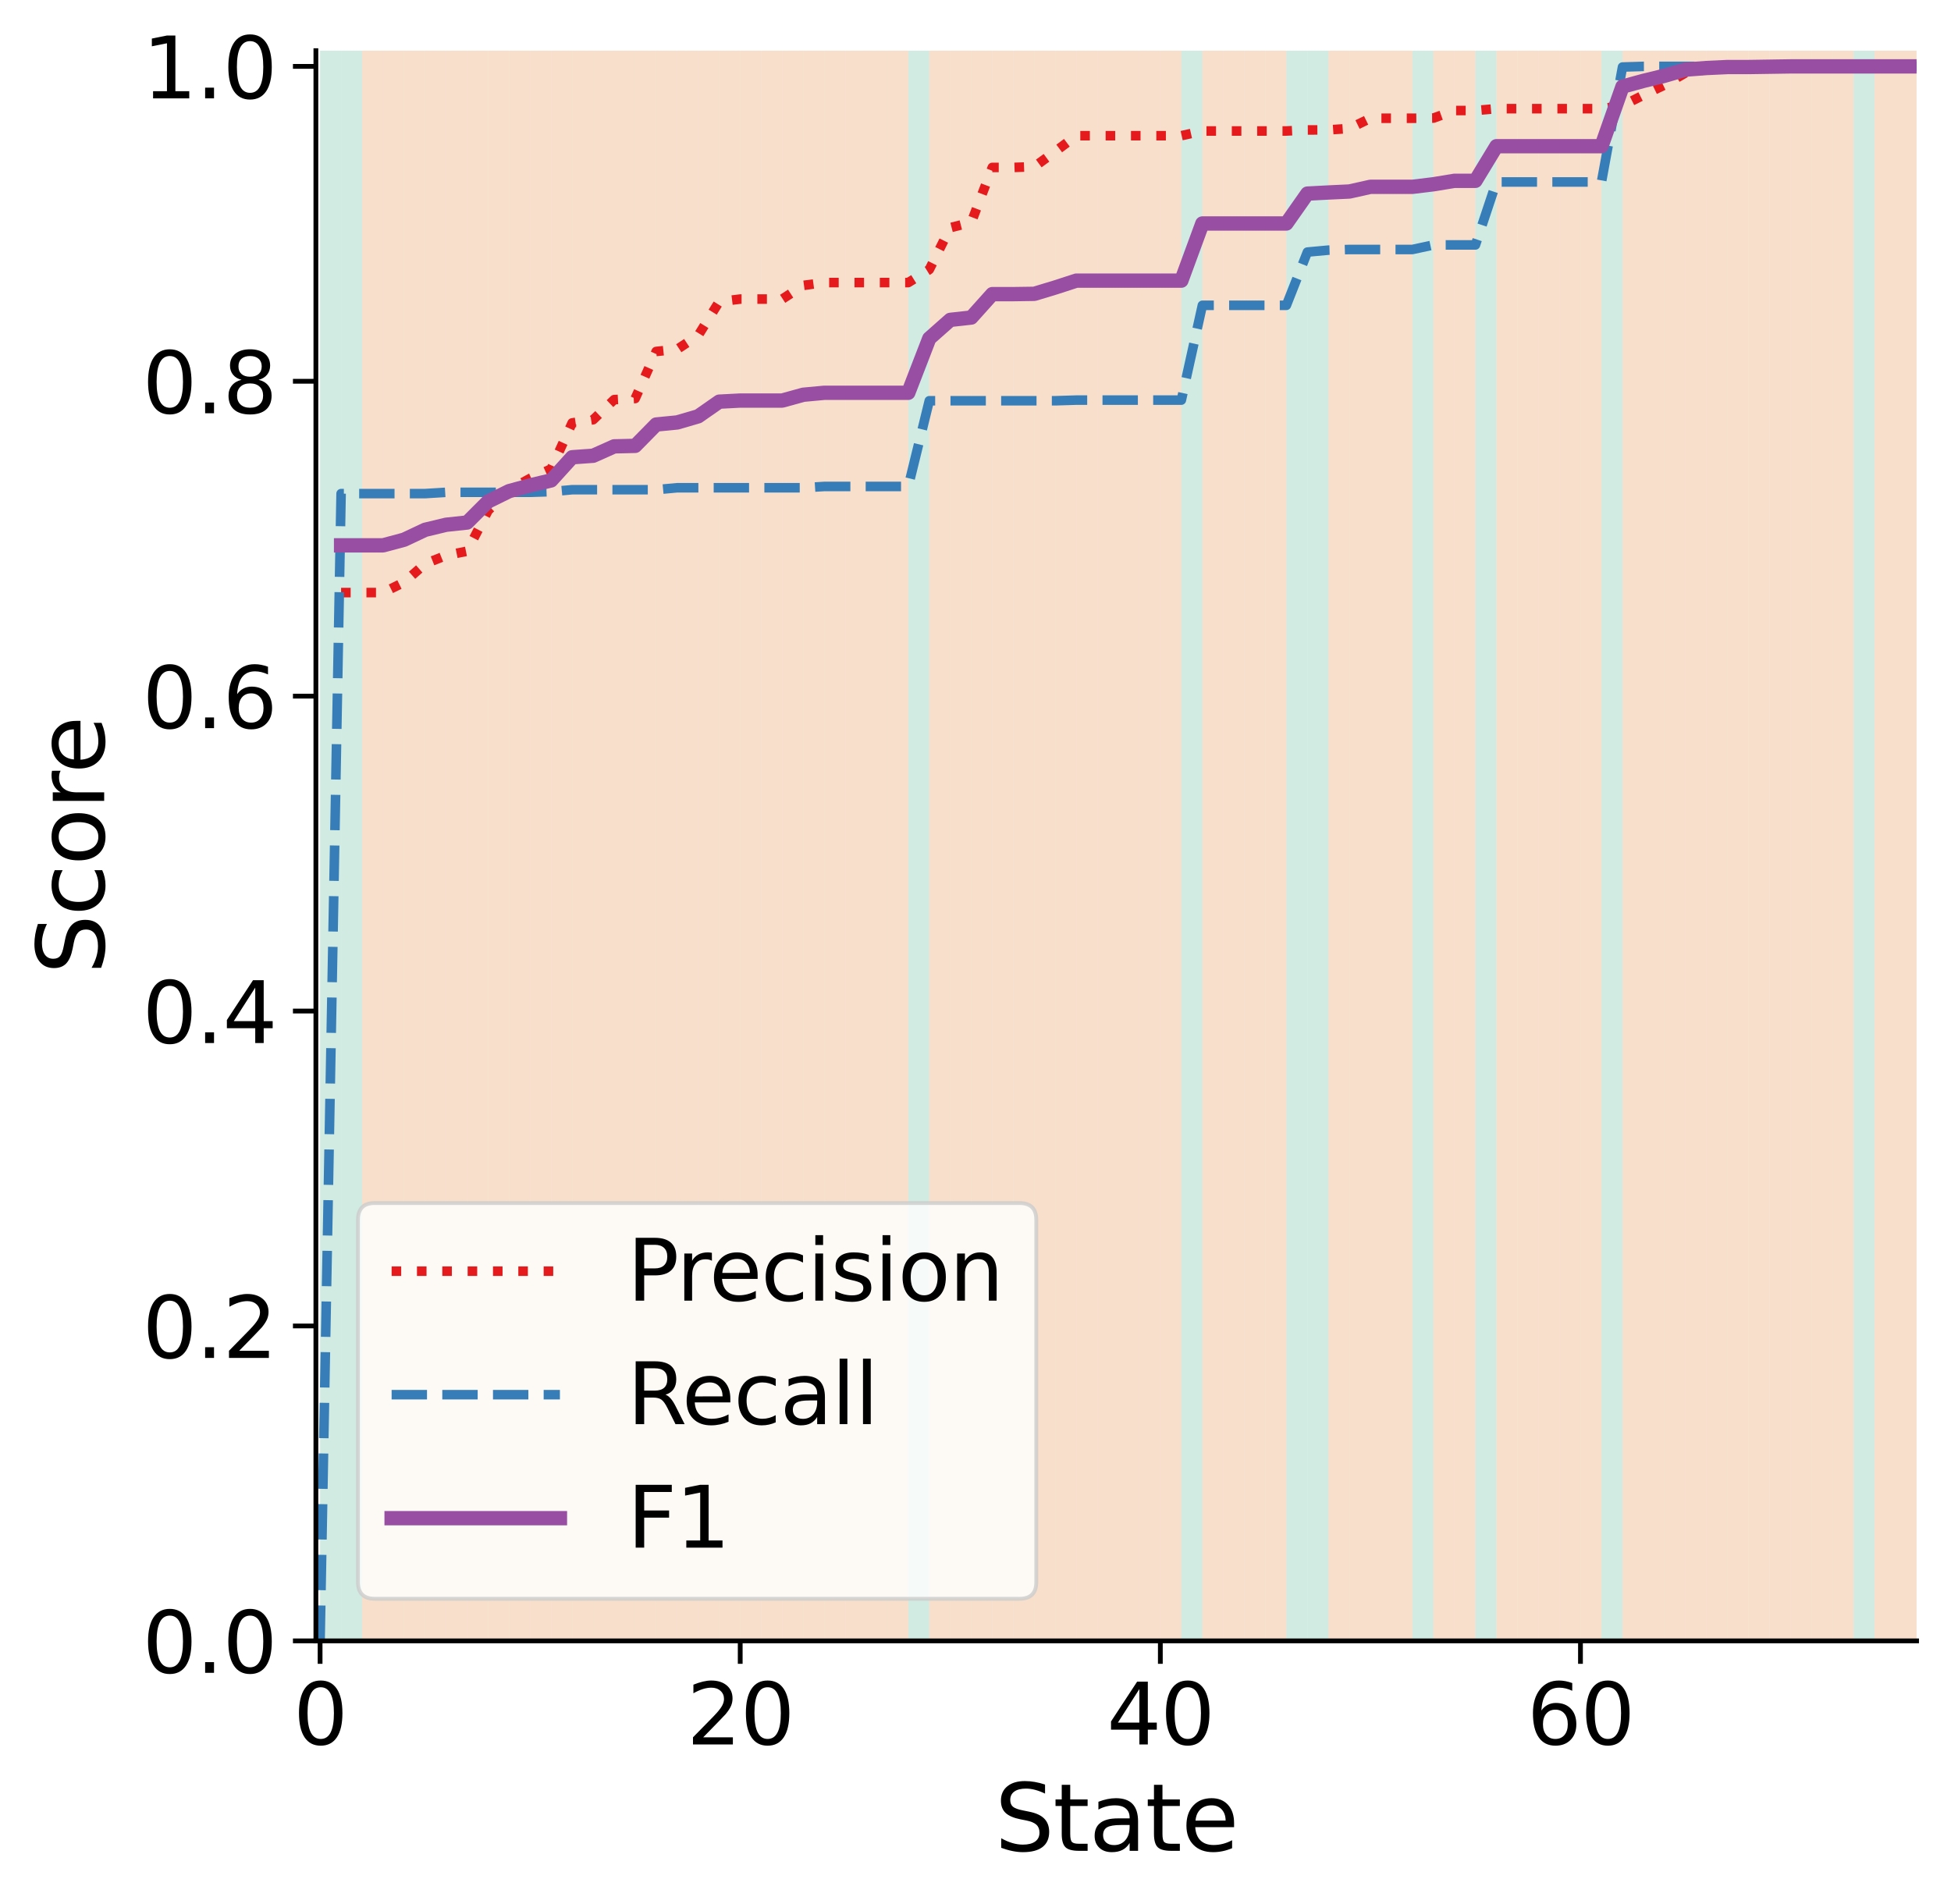 <?xml version="1.0" encoding="utf-8" standalone="no"?>
<!DOCTYPE svg PUBLIC "-//W3C//DTD SVG 1.1//EN"
  "http://www.w3.org/Graphics/SVG/1.1/DTD/svg11.dtd">
<svg xmlns:xlink="http://www.w3.org/1999/xlink" width="408.072pt" height="398.349pt" viewBox="0 0 408.072 398.349" xmlns="http://www.w3.org/2000/svg" version="1.1">
 <defs>
  <style type="text/css">*{stroke-linejoin: round; stroke-linecap: butt}</style>
 </defs>
 <g id="figure_1">
  <g id="patch_1">
   <path d="M 0 398.349 
L 408.072 398.349 
L 408.072 0 
L 0 0 
z
" style="fill: #ffffff"/>
  </g>
  <g id="axes_1">
   <g id="patch_2">
    <path d="M 66.072 343.233 
L 400.872 343.233 
L 400.872 10.593 
L 66.072 10.593 
z
" style="fill: #ffffff"/>
   </g>
   <g id="PolyCollection_1"/>
   <g id="PolyCollection_2"/>
   <g id="PolyCollection_3"/>
   <g id="PolyCollection_4">
    <defs>
     <path id="m8079360eee" d="M 66.95 -387.755 
L 66.95 -55.115 
L 71.344 -55.115 
L 71.344 -387.755 
L 71.344 -387.755 
L 66.95 -387.755 
z
"/>
    </defs>
    <g clip-path="url(#p66120eb3b7)">
     <use xlink:href="#m8079360eee" x="0" y="398.349" style="fill: #1b9e77; fill-opacity: 0.2"/>
    </g>
   </g>
   <g id="PolyCollection_5">
    <defs>
     <path id="m722b7bb9a6" d="M 71.344 -387.755 
L 71.344 -55.115 
L 75.738 -55.115 
L 75.738 -387.755 
L 75.738 -387.755 
L 71.344 -387.755 
z
"/>
    </defs>
    <g clip-path="url(#p66120eb3b7)">
     <use xlink:href="#m722b7bb9a6" x="0" y="398.349" style="fill: #1b9e77; fill-opacity: 0.2"/>
    </g>
   </g>
   <g id="PolyCollection_6">
    <defs>
     <path id="m8a91d2b5f3" d="M 75.738 -387.755 
L 75.738 -55.115 
L 80.131 -55.115 
L 80.131 -387.755 
L 80.131 -387.755 
L 75.738 -387.755 
z
"/>
    </defs>
    <g clip-path="url(#p66120eb3b7)">
     <use xlink:href="#m8a91d2b5f3" x="0" y="398.349" style="fill: #d95f02; fill-opacity: 0.2"/>
    </g>
   </g>
   <g id="PolyCollection_7">
    <defs>
     <path id="mfcb0e123d2" d="M 80.131 -387.755 
L 80.131 -55.115 
L 84.525 -55.115 
L 84.525 -387.755 
L 84.525 -387.755 
L 80.131 -387.755 
z
"/>
    </defs>
    <g clip-path="url(#p66120eb3b7)">
     <use xlink:href="#mfcb0e123d2" x="0" y="398.349" style="fill: #d95f02; fill-opacity: 0.2"/>
    </g>
   </g>
   <g id="PolyCollection_8">
    <defs>
     <path id="m6384de1c7d" d="M 84.525 -387.755 
L 84.525 -55.115 
L 88.919 -55.115 
L 88.919 -387.755 
L 88.919 -387.755 
L 84.525 -387.755 
z
"/>
    </defs>
    <g clip-path="url(#p66120eb3b7)">
     <use xlink:href="#m6384de1c7d" x="0" y="398.349" style="fill: #d95f02; fill-opacity: 0.2"/>
    </g>
   </g>
   <g id="PolyCollection_9">
    <defs>
     <path id="mc4f847f479" d="M 88.919 -387.755 
L 88.919 -55.115 
L 93.312 -55.115 
L 93.312 -387.755 
L 93.312 -387.755 
L 88.919 -387.755 
z
"/>
    </defs>
    <g clip-path="url(#p66120eb3b7)">
     <use xlink:href="#mc4f847f479" x="0" y="398.349" style="fill: #d95f02; fill-opacity: 0.2"/>
    </g>
   </g>
   <g id="PolyCollection_10">
    <defs>
     <path id="m0bfc654ccc" d="M 93.312 -387.755 
L 93.312 -55.115 
L 97.706 -55.115 
L 97.706 -387.755 
L 97.706 -387.755 
L 93.312 -387.755 
z
"/>
    </defs>
    <g clip-path="url(#p66120eb3b7)">
     <use xlink:href="#m0bfc654ccc" x="0" y="398.349" style="fill: #d95f02; fill-opacity: 0.2"/>
    </g>
   </g>
   <g id="PolyCollection_11">
    <defs>
     <path id="m4b7e681d16" d="M 97.706 -387.755 
L 97.706 -55.115 
L 102.1 -55.115 
L 102.1 -387.755 
L 102.1 -387.755 
L 97.706 -387.755 
z
"/>
    </defs>
    <g clip-path="url(#p66120eb3b7)">
     <use xlink:href="#m4b7e681d16" x="0" y="398.349" style="fill: #d95f02; fill-opacity: 0.2"/>
    </g>
   </g>
   <g id="PolyCollection_12">
    <defs>
     <path id="mbe2806c40f" d="M 102.1 -387.755 
L 102.1 -55.115 
L 106.494 -55.115 
L 106.494 -387.755 
L 106.494 -387.755 
L 102.1 -387.755 
z
"/>
    </defs>
    <g clip-path="url(#p66120eb3b7)">
     <use xlink:href="#mbe2806c40f" x="0" y="398.349" style="fill: #d95f02; fill-opacity: 0.2"/>
    </g>
   </g>
   <g id="PolyCollection_13">
    <defs>
     <path id="md34dcc5c91" d="M 106.494 -387.755 
L 106.494 -55.115 
L 110.887 -55.115 
L 110.887 -387.755 
L 110.887 -387.755 
L 106.494 -387.755 
z
"/>
    </defs>
    <g clip-path="url(#p66120eb3b7)">
     <use xlink:href="#md34dcc5c91" x="0" y="398.349" style="fill: #d95f02; fill-opacity: 0.2"/>
    </g>
   </g>
   <g id="PolyCollection_14">
    <defs>
     <path id="mf0d408871f" d="M 110.887 -387.755 
L 110.887 -55.115 
L 115.281 -55.115 
L 115.281 -387.755 
L 115.281 -387.755 
L 110.887 -387.755 
z
"/>
    </defs>
    <g clip-path="url(#p66120eb3b7)">
     <use xlink:href="#mf0d408871f" x="0" y="398.349" style="fill: #d95f02; fill-opacity: 0.2"/>
    </g>
   </g>
   <g id="PolyCollection_15">
    <defs>
     <path id="m10ba248c1a" d="M 115.281 -387.755 
L 115.281 -55.115 
L 119.675 -55.115 
L 119.675 -387.755 
L 119.675 -387.755 
L 115.281 -387.755 
z
"/>
    </defs>
    <g clip-path="url(#p66120eb3b7)">
     <use xlink:href="#m10ba248c1a" x="0" y="398.349" style="fill: #d95f02; fill-opacity: 0.2"/>
    </g>
   </g>
   <g id="PolyCollection_16">
    <defs>
     <path id="m2cb07d8538" d="M 119.675 -387.755 
L 119.675 -55.115 
L 124.068 -55.115 
L 124.068 -387.755 
L 124.068 -387.755 
L 119.675 -387.755 
z
"/>
    </defs>
    <g clip-path="url(#p66120eb3b7)">
     <use xlink:href="#m2cb07d8538" x="0" y="398.349" style="fill: #d95f02; fill-opacity: 0.2"/>
    </g>
   </g>
   <g id="PolyCollection_17">
    <defs>
     <path id="m13fab82dac" d="M 124.068 -387.755 
L 124.068 -55.115 
L 128.462 -55.115 
L 128.462 -387.755 
L 128.462 -387.755 
L 124.068 -387.755 
z
"/>
    </defs>
    <g clip-path="url(#p66120eb3b7)">
     <use xlink:href="#m13fab82dac" x="0" y="398.349" style="fill: #d95f02; fill-opacity: 0.2"/>
    </g>
   </g>
   <g id="PolyCollection_18">
    <defs>
     <path id="m351aaabdd3" d="M 128.462 -387.755 
L 128.462 -55.115 
L 132.856 -55.115 
L 132.856 -387.755 
L 132.856 -387.755 
L 128.462 -387.755 
z
"/>
    </defs>
    <g clip-path="url(#p66120eb3b7)">
     <use xlink:href="#m351aaabdd3" x="0" y="398.349" style="fill: #d95f02; fill-opacity: 0.2"/>
    </g>
   </g>
   <g id="PolyCollection_19">
    <defs>
     <path id="m29ce4246b2" d="M 132.856 -387.755 
L 132.856 -55.115 
L 137.249 -55.115 
L 137.249 -387.755 
L 137.249 -387.755 
L 132.856 -387.755 
z
"/>
    </defs>
    <g clip-path="url(#p66120eb3b7)">
     <use xlink:href="#m29ce4246b2" x="0" y="398.349" style="fill: #d95f02; fill-opacity: 0.2"/>
    </g>
   </g>
   <g id="PolyCollection_20">
    <defs>
     <path id="m8ec5968f40" d="M 137.249 -387.755 
L 137.249 -55.115 
L 141.643 -55.115 
L 141.643 -387.755 
L 141.643 -387.755 
L 137.249 -387.755 
z
"/>
    </defs>
    <g clip-path="url(#p66120eb3b7)">
     <use xlink:href="#m8ec5968f40" x="0" y="398.349" style="fill: #d95f02; fill-opacity: 0.2"/>
    </g>
   </g>
   <g id="PolyCollection_21">
    <defs>
     <path id="mcef4555d83" d="M 141.643 -387.755 
L 141.643 -55.115 
L 146.037 -55.115 
L 146.037 -387.755 
L 146.037 -387.755 
L 141.643 -387.755 
z
"/>
    </defs>
    <g clip-path="url(#p66120eb3b7)">
     <use xlink:href="#mcef4555d83" x="0" y="398.349" style="fill: #d95f02; fill-opacity: 0.2"/>
    </g>
   </g>
   <g id="PolyCollection_22">
    <defs>
     <path id="m835482b412" d="M 146.037 -387.755 
L 146.037 -55.115 
L 150.431 -55.115 
L 150.431 -387.755 
L 150.431 -387.755 
L 146.037 -387.755 
z
"/>
    </defs>
    <g clip-path="url(#p66120eb3b7)">
     <use xlink:href="#m835482b412" x="0" y="398.349" style="fill: #d95f02; fill-opacity: 0.2"/>
    </g>
   </g>
   <g id="PolyCollection_23">
    <defs>
     <path id="m099aedc541" d="M 150.431 -387.755 
L 150.431 -55.115 
L 154.824 -55.115 
L 154.824 -387.755 
L 154.824 -387.755 
L 150.431 -387.755 
z
"/>
    </defs>
    <g clip-path="url(#p66120eb3b7)">
     <use xlink:href="#m099aedc541" x="0" y="398.349" style="fill: #d95f02; fill-opacity: 0.2"/>
    </g>
   </g>
   <g id="PolyCollection_24">
    <defs>
     <path id="me32437241a" d="M 154.824 -387.755 
L 154.824 -55.115 
L 159.218 -55.115 
L 159.218 -387.755 
L 159.218 -387.755 
L 154.824 -387.755 
z
"/>
    </defs>
    <g clip-path="url(#p66120eb3b7)">
     <use xlink:href="#me32437241a" x="0" y="398.349" style="fill: #d95f02; fill-opacity: 0.2"/>
    </g>
   </g>
   <g id="PolyCollection_25">
    <defs>
     <path id="m9df7530780" d="M 159.218 -387.755 
L 159.218 -55.115 
L 163.612 -55.115 
L 163.612 -387.755 
L 163.612 -387.755 
L 159.218 -387.755 
z
"/>
    </defs>
    <g clip-path="url(#p66120eb3b7)">
     <use xlink:href="#m9df7530780" x="0" y="398.349" style="fill: #d95f02; fill-opacity: 0.2"/>
    </g>
   </g>
   <g id="PolyCollection_26">
    <defs>
     <path id="m9ea1016d8e" d="M 163.612 -387.755 
L 163.612 -55.115 
L 168.005 -55.115 
L 168.005 -387.755 
L 168.005 -387.755 
L 163.612 -387.755 
z
"/>
    </defs>
    <g clip-path="url(#p66120eb3b7)">
     <use xlink:href="#m9ea1016d8e" x="0" y="398.349" style="fill: #d95f02; fill-opacity: 0.2"/>
    </g>
   </g>
   <g id="PolyCollection_27">
    <defs>
     <path id="m2eb0cb3fc3" d="M 168.005 -387.755 
L 168.005 -55.115 
L 172.399 -55.115 
L 172.399 -387.755 
L 172.399 -387.755 
L 168.005 -387.755 
z
"/>
    </defs>
    <g clip-path="url(#p66120eb3b7)">
     <use xlink:href="#m2eb0cb3fc3" x="0" y="398.349" style="fill: #d95f02; fill-opacity: 0.2"/>
    </g>
   </g>
   <g id="PolyCollection_28">
    <defs>
     <path id="mff3ada73cd" d="M 172.399 -387.755 
L 172.399 -55.115 
L 176.793 -55.115 
L 176.793 -387.755 
L 176.793 -387.755 
L 172.399 -387.755 
z
"/>
    </defs>
    <g clip-path="url(#p66120eb3b7)">
     <use xlink:href="#mff3ada73cd" x="0" y="398.349" style="fill: #d95f02; fill-opacity: 0.2"/>
    </g>
   </g>
   <g id="PolyCollection_29">
    <defs>
     <path id="mf51379d1db" d="M 176.793 -387.755 
L 176.793 -55.115 
L 181.186 -55.115 
L 181.186 -387.755 
L 181.186 -387.755 
L 176.793 -387.755 
z
"/>
    </defs>
    <g clip-path="url(#p66120eb3b7)">
     <use xlink:href="#mf51379d1db" x="0" y="398.349" style="fill: #d95f02; fill-opacity: 0.2"/>
    </g>
   </g>
   <g id="PolyCollection_30">
    <defs>
     <path id="m5c242d535b" d="M 181.186 -387.755 
L 181.186 -55.115 
L 185.58 -55.115 
L 185.58 -387.755 
L 185.58 -387.755 
L 181.186 -387.755 
z
"/>
    </defs>
    <g clip-path="url(#p66120eb3b7)">
     <use xlink:href="#m5c242d535b" x="0" y="398.349" style="fill: #d95f02; fill-opacity: 0.2"/>
    </g>
   </g>
   <g id="PolyCollection_31">
    <defs>
     <path id="m8f8c1782c8" d="M 185.58 -387.755 
L 185.58 -55.115 
L 189.974 -55.115 
L 189.974 -387.755 
L 189.974 -387.755 
L 185.58 -387.755 
z
"/>
    </defs>
    <g clip-path="url(#p66120eb3b7)">
     <use xlink:href="#m8f8c1782c8" x="0" y="398.349" style="fill: #d95f02; fill-opacity: 0.2"/>
    </g>
   </g>
   <g id="PolyCollection_32">
    <defs>
     <path id="mcb01697639" d="M 189.974 -387.755 
L 189.974 -55.115 
L 194.368 -55.115 
L 194.368 -387.755 
L 194.368 -387.755 
L 189.974 -387.755 
z
"/>
    </defs>
    <g clip-path="url(#p66120eb3b7)">
     <use xlink:href="#mcb01697639" x="0" y="398.349" style="fill: #1b9e77; fill-opacity: 0.2"/>
    </g>
   </g>
   <g id="PolyCollection_33">
    <defs>
     <path id="mebefbd7e26" d="M 194.368 -387.755 
L 194.368 -55.115 
L 198.761 -55.115 
L 198.761 -387.755 
L 198.761 -387.755 
L 194.368 -387.755 
z
"/>
    </defs>
    <g clip-path="url(#p66120eb3b7)">
     <use xlink:href="#mebefbd7e26" x="0" y="398.349" style="fill: #d95f02; fill-opacity: 0.2"/>
    </g>
   </g>
   <g id="PolyCollection_34">
    <defs>
     <path id="m8f021fc737" d="M 198.761 -387.755 
L 198.761 -55.115 
L 203.155 -55.115 
L 203.155 -387.755 
L 203.155 -387.755 
L 198.761 -387.755 
z
"/>
    </defs>
    <g clip-path="url(#p66120eb3b7)">
     <use xlink:href="#m8f021fc737" x="0" y="398.349" style="fill: #d95f02; fill-opacity: 0.2"/>
    </g>
   </g>
   <g id="PolyCollection_35">
    <defs>
     <path id="m56e81fce11" d="M 203.155 -387.755 
L 203.155 -55.115 
L 207.549 -55.115 
L 207.549 -387.755 
L 207.549 -387.755 
L 203.155 -387.755 
z
"/>
    </defs>
    <g clip-path="url(#p66120eb3b7)">
     <use xlink:href="#m56e81fce11" x="0" y="398.349" style="fill: #d95f02; fill-opacity: 0.2"/>
    </g>
   </g>
   <g id="PolyCollection_36">
    <defs>
     <path id="me69d9c8984" d="M 207.549 -387.755 
L 207.549 -55.115 
L 211.942 -55.115 
L 211.942 -387.755 
L 211.942 -387.755 
L 207.549 -387.755 
z
"/>
    </defs>
    <g clip-path="url(#p66120eb3b7)">
     <use xlink:href="#me69d9c8984" x="0" y="398.349" style="fill: #d95f02; fill-opacity: 0.2"/>
    </g>
   </g>
   <g id="PolyCollection_37">
    <defs>
     <path id="m4bdcc88e85" d="M 211.942 -387.755 
L 211.942 -55.115 
L 216.336 -55.115 
L 216.336 -387.755 
L 216.336 -387.755 
L 211.942 -387.755 
z
"/>
    </defs>
    <g clip-path="url(#p66120eb3b7)">
     <use xlink:href="#m4bdcc88e85" x="0" y="398.349" style="fill: #d95f02; fill-opacity: 0.2"/>
    </g>
   </g>
   <g id="PolyCollection_38">
    <defs>
     <path id="m16390c9c43" d="M 216.336 -387.755 
L 216.336 -55.115 
L 220.73 -55.115 
L 220.73 -387.755 
L 220.73 -387.755 
L 216.336 -387.755 
z
"/>
    </defs>
    <g clip-path="url(#p66120eb3b7)">
     <use xlink:href="#m16390c9c43" x="0" y="398.349" style="fill: #d95f02; fill-opacity: 0.2"/>
    </g>
   </g>
   <g id="PolyCollection_39">
    <defs>
     <path id="m6162e19e26" d="M 220.73 -387.755 
L 220.73 -55.115 
L 225.123 -55.115 
L 225.123 -387.755 
L 225.123 -387.755 
L 220.73 -387.755 
z
"/>
    </defs>
    <g clip-path="url(#p66120eb3b7)">
     <use xlink:href="#m6162e19e26" x="0" y="398.349" style="fill: #d95f02; fill-opacity: 0.2"/>
    </g>
   </g>
   <g id="PolyCollection_40">
    <defs>
     <path id="mf363cf300b" d="M 225.123 -387.755 
L 225.123 -55.115 
L 229.517 -55.115 
L 229.517 -387.755 
L 229.517 -387.755 
L 225.123 -387.755 
z
"/>
    </defs>
    <g clip-path="url(#p66120eb3b7)">
     <use xlink:href="#mf363cf300b" x="0" y="398.349" style="fill: #d95f02; fill-opacity: 0.2"/>
    </g>
   </g>
   <g id="PolyCollection_41">
    <defs>
     <path id="m5ac7e25166" d="M 229.517 -387.755 
L 229.517 -55.115 
L 233.911 -55.115 
L 233.911 -387.755 
L 233.911 -387.755 
L 229.517 -387.755 
z
"/>
    </defs>
    <g clip-path="url(#p66120eb3b7)">
     <use xlink:href="#m5ac7e25166" x="0" y="398.349" style="fill: #d95f02; fill-opacity: 0.2"/>
    </g>
   </g>
   <g id="PolyCollection_42">
    <defs>
     <path id="m1c7140cf6e" d="M 233.911 -387.755 
L 233.911 -55.115 
L 238.305 -55.115 
L 238.305 -387.755 
L 238.305 -387.755 
L 233.911 -387.755 
z
"/>
    </defs>
    <g clip-path="url(#p66120eb3b7)">
     <use xlink:href="#m1c7140cf6e" x="0" y="398.349" style="fill: #d95f02; fill-opacity: 0.2"/>
    </g>
   </g>
   <g id="PolyCollection_43">
    <defs>
     <path id="m5fa672d156" d="M 238.305 -387.755 
L 238.305 -55.115 
L 242.698 -55.115 
L 242.698 -387.755 
L 242.698 -387.755 
L 238.305 -387.755 
z
"/>
    </defs>
    <g clip-path="url(#p66120eb3b7)">
     <use xlink:href="#m5fa672d156" x="0" y="398.349" style="fill: #d95f02; fill-opacity: 0.2"/>
    </g>
   </g>
   <g id="PolyCollection_44">
    <defs>
     <path id="m5faed0291e" d="M 242.698 -387.755 
L 242.698 -55.115 
L 247.092 -55.115 
L 247.092 -387.755 
L 247.092 -387.755 
L 242.698 -387.755 
z
"/>
    </defs>
    <g clip-path="url(#p66120eb3b7)">
     <use xlink:href="#m5faed0291e" x="0" y="398.349" style="fill: #d95f02; fill-opacity: 0.2"/>
    </g>
   </g>
   <g id="PolyCollection_45">
    <defs>
     <path id="m1c0beaaa54" d="M 247.092 -387.755 
L 247.092 -55.115 
L 251.486 -55.115 
L 251.486 -387.755 
L 251.486 -387.755 
L 247.092 -387.755 
z
"/>
    </defs>
    <g clip-path="url(#p66120eb3b7)">
     <use xlink:href="#m1c0beaaa54" x="0" y="398.349" style="fill: #1b9e77; fill-opacity: 0.2"/>
    </g>
   </g>
   <g id="PolyCollection_46">
    <defs>
     <path id="m8c0d4c454c" d="M 251.486 -387.755 
L 251.486 -55.115 
L 255.879 -55.115 
L 255.879 -387.755 
L 255.879 -387.755 
L 251.486 -387.755 
z
"/>
    </defs>
    <g clip-path="url(#p66120eb3b7)">
     <use xlink:href="#m8c0d4c454c" x="0" y="398.349" style="fill: #d95f02; fill-opacity: 0.2"/>
    </g>
   </g>
   <g id="PolyCollection_47">
    <defs>
     <path id="m21459bb362" d="M 255.879 -387.755 
L 255.879 -55.115 
L 260.273 -55.115 
L 260.273 -387.755 
L 260.273 -387.755 
L 255.879 -387.755 
z
"/>
    </defs>
    <g clip-path="url(#p66120eb3b7)">
     <use xlink:href="#m21459bb362" x="0" y="398.349" style="fill: #d95f02; fill-opacity: 0.2"/>
    </g>
   </g>
   <g id="PolyCollection_48">
    <defs>
     <path id="m7fd68af20f" d="M 260.273 -387.755 
L 260.273 -55.115 
L 264.667 -55.115 
L 264.667 -387.755 
L 264.667 -387.755 
L 260.273 -387.755 
z
"/>
    </defs>
    <g clip-path="url(#p66120eb3b7)">
     <use xlink:href="#m7fd68af20f" x="0" y="398.349" style="fill: #d95f02; fill-opacity: 0.2"/>
    </g>
   </g>
   <g id="PolyCollection_49">
    <defs>
     <path id="me5ecef6a32" d="M 264.667 -387.755 
L 264.667 -55.115 
L 269.06 -55.115 
L 269.06 -387.755 
L 269.06 -387.755 
L 264.667 -387.755 
z
"/>
    </defs>
    <g clip-path="url(#p66120eb3b7)">
     <use xlink:href="#me5ecef6a32" x="0" y="398.349" style="fill: #d95f02; fill-opacity: 0.2"/>
    </g>
   </g>
   <g id="PolyCollection_50">
    <defs>
     <path id="m039584a8cd" d="M 269.06 -387.755 
L 269.06 -55.115 
L 273.454 -55.115 
L 273.454 -387.755 
L 273.454 -387.755 
L 269.06 -387.755 
z
"/>
    </defs>
    <g clip-path="url(#p66120eb3b7)">
     <use xlink:href="#m039584a8cd" x="0" y="398.349" style="fill: #1b9e77; fill-opacity: 0.2"/>
    </g>
   </g>
   <g id="PolyCollection_51">
    <defs>
     <path id="mc38555baca" d="M 273.454 -387.755 
L 273.454 -55.115 
L 277.848 -55.115 
L 277.848 -387.755 
L 277.848 -387.755 
L 273.454 -387.755 
z
"/>
    </defs>
    <g clip-path="url(#p66120eb3b7)">
     <use xlink:href="#mc38555baca" x="0" y="398.349" style="fill: #1b9e77; fill-opacity: 0.2"/>
    </g>
   </g>
   <g id="PolyCollection_52">
    <defs>
     <path id="m5deadec6fb" d="M 277.848 -387.755 
L 277.848 -55.115 
L 282.242 -55.115 
L 282.242 -387.755 
L 282.242 -387.755 
L 277.848 -387.755 
z
"/>
    </defs>
    <g clip-path="url(#p66120eb3b7)">
     <use xlink:href="#m5deadec6fb" x="0" y="398.349" style="fill: #d95f02; fill-opacity: 0.2"/>
    </g>
   </g>
   <g id="PolyCollection_53">
    <defs>
     <path id="mcde5de82ce" d="M 282.242 -387.755 
L 282.242 -55.115 
L 286.635 -55.115 
L 286.635 -387.755 
L 286.635 -387.755 
L 282.242 -387.755 
z
"/>
    </defs>
    <g clip-path="url(#p66120eb3b7)">
     <use xlink:href="#mcde5de82ce" x="0" y="398.349" style="fill: #d95f02; fill-opacity: 0.2"/>
    </g>
   </g>
   <g id="PolyCollection_54">
    <defs>
     <path id="m939c13dc82" d="M 286.635 -387.755 
L 286.635 -55.115 
L 291.029 -55.115 
L 291.029 -387.755 
L 291.029 -387.755 
L 286.635 -387.755 
z
"/>
    </defs>
    <g clip-path="url(#p66120eb3b7)">
     <use xlink:href="#m939c13dc82" x="0" y="398.349" style="fill: #d95f02; fill-opacity: 0.2"/>
    </g>
   </g>
   <g id="PolyCollection_55">
    <defs>
     <path id="me2b3116a1a" d="M 291.029 -387.755 
L 291.029 -55.115 
L 295.423 -55.115 
L 295.423 -387.755 
L 295.423 -387.755 
L 291.029 -387.755 
z
"/>
    </defs>
    <g clip-path="url(#p66120eb3b7)">
     <use xlink:href="#me2b3116a1a" x="0" y="398.349" style="fill: #d95f02; fill-opacity: 0.2"/>
    </g>
   </g>
   <g id="PolyCollection_56">
    <defs>
     <path id="meb78d538fe" d="M 295.423 -387.755 
L 295.423 -55.115 
L 299.816 -55.115 
L 299.816 -387.755 
L 299.816 -387.755 
L 295.423 -387.755 
z
"/>
    </defs>
    <g clip-path="url(#p66120eb3b7)">
     <use xlink:href="#meb78d538fe" x="0" y="398.349" style="fill: #1b9e77; fill-opacity: 0.2"/>
    </g>
   </g>
   <g id="PolyCollection_57">
    <defs>
     <path id="ma5c872c351" d="M 299.816 -387.755 
L 299.816 -55.115 
L 304.21 -55.115 
L 304.21 -387.755 
L 304.21 -387.755 
L 299.816 -387.755 
z
"/>
    </defs>
    <g clip-path="url(#p66120eb3b7)">
     <use xlink:href="#ma5c872c351" x="0" y="398.349" style="fill: #d95f02; fill-opacity: 0.2"/>
    </g>
   </g>
   <g id="PolyCollection_58">
    <defs>
     <path id="mfb82707cde" d="M 304.21 -387.755 
L 304.21 -55.115 
L 308.604 -55.115 
L 308.604 -387.755 
L 308.604 -387.755 
L 304.21 -387.755 
z
"/>
    </defs>
    <g clip-path="url(#p66120eb3b7)">
     <use xlink:href="#mfb82707cde" x="0" y="398.349" style="fill: #d95f02; fill-opacity: 0.2"/>
    </g>
   </g>
   <g id="PolyCollection_59">
    <defs>
     <path id="mdaab237931" d="M 308.604 -387.755 
L 308.604 -55.115 
L 312.997 -55.115 
L 312.997 -387.755 
L 312.997 -387.755 
L 308.604 -387.755 
z
"/>
    </defs>
    <g clip-path="url(#p66120eb3b7)">
     <use xlink:href="#mdaab237931" x="0" y="398.349" style="fill: #1b9e77; fill-opacity: 0.2"/>
    </g>
   </g>
   <g id="PolyCollection_60">
    <defs>
     <path id="m8df4b78ef8" d="M 312.997 -387.755 
L 312.997 -55.115 
L 317.391 -55.115 
L 317.391 -387.755 
L 317.391 -387.755 
L 312.997 -387.755 
z
"/>
    </defs>
    <g clip-path="url(#p66120eb3b7)">
     <use xlink:href="#m8df4b78ef8" x="0" y="398.349" style="fill: #d95f02; fill-opacity: 0.2"/>
    </g>
   </g>
   <g id="PolyCollection_61">
    <defs>
     <path id="mb9c46f4da3" d="M 317.391 -387.755 
L 317.391 -55.115 
L 321.785 -55.115 
L 321.785 -387.755 
L 321.785 -387.755 
L 317.391 -387.755 
z
"/>
    </defs>
    <g clip-path="url(#p66120eb3b7)">
     <use xlink:href="#mb9c46f4da3" x="0" y="398.349" style="fill: #d95f02; fill-opacity: 0.2"/>
    </g>
   </g>
   <g id="PolyCollection_62">
    <defs>
     <path id="m99711f7ab0" d="M 321.785 -387.755 
L 321.785 -55.115 
L 326.179 -55.115 
L 326.179 -387.755 
L 326.179 -387.755 
L 321.785 -387.755 
z
"/>
    </defs>
    <g clip-path="url(#p66120eb3b7)">
     <use xlink:href="#m99711f7ab0" x="0" y="398.349" style="fill: #d95f02; fill-opacity: 0.2"/>
    </g>
   </g>
   <g id="PolyCollection_63">
    <defs>
     <path id="ma5b4fa5083" d="M 326.179 -387.755 
L 326.179 -55.115 
L 330.572 -55.115 
L 330.572 -387.755 
L 330.572 -387.755 
L 326.179 -387.755 
z
"/>
    </defs>
    <g clip-path="url(#p66120eb3b7)">
     <use xlink:href="#ma5b4fa5083" x="0" y="398.349" style="fill: #d95f02; fill-opacity: 0.2"/>
    </g>
   </g>
   <g id="PolyCollection_64">
    <defs>
     <path id="mb8f2dab352" d="M 330.572 -387.755 
L 330.572 -55.115 
L 334.966 -55.115 
L 334.966 -387.755 
L 334.966 -387.755 
L 330.572 -387.755 
z
"/>
    </defs>
    <g clip-path="url(#p66120eb3b7)">
     <use xlink:href="#mb8f2dab352" x="0" y="398.349" style="fill: #d95f02; fill-opacity: 0.2"/>
    </g>
   </g>
   <g id="PolyCollection_65">
    <defs>
     <path id="m25f3652c91" d="M 334.966 -387.755 
L 334.966 -55.115 
L 339.36 -55.115 
L 339.36 -387.755 
L 339.36 -387.755 
L 334.966 -387.755 
z
"/>
    </defs>
    <g clip-path="url(#p66120eb3b7)">
     <use xlink:href="#m25f3652c91" x="0" y="398.349" style="fill: #1b9e77; fill-opacity: 0.2"/>
    </g>
   </g>
   <g id="PolyCollection_66">
    <defs>
     <path id="m95808ce4de" d="M 339.36 -387.755 
L 339.36 -55.115 
L 343.753 -55.115 
L 343.753 -387.755 
L 343.753 -387.755 
L 339.36 -387.755 
z
"/>
    </defs>
    <g clip-path="url(#p66120eb3b7)">
     <use xlink:href="#m95808ce4de" x="0" y="398.349" style="fill: #d95f02; fill-opacity: 0.2"/>
    </g>
   </g>
   <g id="PolyCollection_67">
    <defs>
     <path id="m12653479c0" d="M 343.753 -387.755 
L 343.753 -55.115 
L 348.147 -55.115 
L 348.147 -387.755 
L 348.147 -387.755 
L 343.753 -387.755 
z
"/>
    </defs>
    <g clip-path="url(#p66120eb3b7)">
     <use xlink:href="#m12653479c0" x="0" y="398.349" style="fill: #d95f02; fill-opacity: 0.2"/>
    </g>
   </g>
   <g id="PolyCollection_68">
    <defs>
     <path id="m844b09f9a4" d="M 348.147 -387.755 
L 348.147 -55.115 
L 352.541 -55.115 
L 352.541 -387.755 
L 352.541 -387.755 
L 348.147 -387.755 
z
"/>
    </defs>
    <g clip-path="url(#p66120eb3b7)">
     <use xlink:href="#m844b09f9a4" x="0" y="398.349" style="fill: #d95f02; fill-opacity: 0.2"/>
    </g>
   </g>
   <g id="PolyCollection_69">
    <defs>
     <path id="mc35dbb4be2" d="M 352.541 -387.755 
L 352.541 -55.115 
L 356.934 -55.115 
L 356.934 -387.755 
L 356.934 -387.755 
L 352.541 -387.755 
z
"/>
    </defs>
    <g clip-path="url(#p66120eb3b7)">
     <use xlink:href="#mc35dbb4be2" x="0" y="398.349" style="fill: #d95f02; fill-opacity: 0.2"/>
    </g>
   </g>
   <g id="PolyCollection_70">
    <defs>
     <path id="mdc9b85b651" d="M 356.934 -387.755 
L 356.934 -55.115 
L 361.328 -55.115 
L 361.328 -387.755 
L 361.328 -387.755 
L 356.934 -387.755 
z
"/>
    </defs>
    <g clip-path="url(#p66120eb3b7)">
     <use xlink:href="#mdc9b85b651" x="0" y="398.349" style="fill: #d95f02; fill-opacity: 0.2"/>
    </g>
   </g>
   <g id="PolyCollection_71">
    <defs>
     <path id="m575971f826" d="M 361.328 -387.755 
L 361.328 -55.115 
L 365.722 -55.115 
L 365.722 -387.755 
L 365.722 -387.755 
L 361.328 -387.755 
z
"/>
    </defs>
    <g clip-path="url(#p66120eb3b7)">
     <use xlink:href="#m575971f826" x="0" y="398.349" style="fill: #d95f02; fill-opacity: 0.2"/>
    </g>
   </g>
   <g id="PolyCollection_72">
    <defs>
     <path id="m85d3fec9fb" d="M 365.722 -387.755 
L 365.722 -55.115 
L 370.116 -55.115 
L 370.116 -387.755 
L 370.116 -387.755 
L 365.722 -387.755 
z
"/>
    </defs>
    <g clip-path="url(#p66120eb3b7)">
     <use xlink:href="#m85d3fec9fb" x="0" y="398.349" style="fill: #d95f02; fill-opacity: 0.2"/>
    </g>
   </g>
   <g id="PolyCollection_73">
    <defs>
     <path id="mb8f051c322" d="M 370.116 -387.755 
L 370.116 -55.115 
L 374.509 -55.115 
L 374.509 -387.755 
L 374.509 -387.755 
L 370.116 -387.755 
z
"/>
    </defs>
    <g clip-path="url(#p66120eb3b7)">
     <use xlink:href="#mb8f051c322" x="0" y="398.349" style="fill: #d95f02; fill-opacity: 0.2"/>
    </g>
   </g>
   <g id="PolyCollection_74">
    <defs>
     <path id="ma6a2aa5e3b" d="M 374.509 -387.755 
L 374.509 -55.115 
L 378.903 -55.115 
L 378.903 -387.755 
L 378.903 -387.755 
L 374.509 -387.755 
z
"/>
    </defs>
    <g clip-path="url(#p66120eb3b7)">
     <use xlink:href="#ma6a2aa5e3b" x="0" y="398.349" style="fill: #d95f02; fill-opacity: 0.2"/>
    </g>
   </g>
   <g id="PolyCollection_75">
    <defs>
     <path id="m3366f895b7" d="M 378.903 -387.755 
L 378.903 -55.115 
L 383.297 -55.115 
L 383.297 -387.755 
L 383.297 -387.755 
L 378.903 -387.755 
z
"/>
    </defs>
    <g clip-path="url(#p66120eb3b7)">
     <use xlink:href="#m3366f895b7" x="0" y="398.349" style="fill: #d95f02; fill-opacity: 0.2"/>
    </g>
   </g>
   <g id="PolyCollection_76">
    <defs>
     <path id="m6f23ab1fe0" d="M 383.297 -387.755 
L 383.297 -55.115 
L 387.69 -55.115 
L 387.69 -387.755 
L 387.69 -387.755 
L 383.297 -387.755 
z
"/>
    </defs>
    <g clip-path="url(#p66120eb3b7)">
     <use xlink:href="#m6f23ab1fe0" x="0" y="398.349" style="fill: #d95f02; fill-opacity: 0.2"/>
    </g>
   </g>
   <g id="PolyCollection_77">
    <defs>
     <path id="maec5eb350e" d="M 387.69 -387.755 
L 387.69 -55.115 
L 392.084 -55.115 
L 392.084 -387.755 
L 392.084 -387.755 
L 387.69 -387.755 
z
"/>
    </defs>
    <g clip-path="url(#p66120eb3b7)">
     <use xlink:href="#maec5eb350e" x="0" y="398.349" style="fill: #1b9e77; fill-opacity: 0.2"/>
    </g>
   </g>
   <g id="PolyCollection_78">
    <defs>
     <path id="m8178732c5c" d="M 392.084 -387.755 
L 392.084 -55.115 
L 396.478 -55.115 
L 396.478 -387.755 
L 396.478 -387.755 
L 392.084 -387.755 
z
"/>
    </defs>
    <g clip-path="url(#p66120eb3b7)">
     <use xlink:href="#m8178732c5c" x="0" y="398.349" style="fill: #d95f02; fill-opacity: 0.2"/>
    </g>
   </g>
   <g id="PolyCollection_79">
    <defs>
     <path id="m8a4fdb6892" d="M 396.478 -387.755 
L 396.478 -55.115 
L 400.872 -55.115 
L 400.872 -387.755 
L 400.872 -387.755 
L 396.478 -387.755 
z
"/>
    </defs>
    <g clip-path="url(#p66120eb3b7)">
     <use xlink:href="#m8a4fdb6892" x="0" y="398.349" style="fill: #d95f02; fill-opacity: 0.2"/>
    </g>
   </g>
   <g id="matplotlib.axis_1">
    <g id="xtick_1">
     <g id="line2d_1">
      <defs>
       <path id="m65a5413ef5" d="M 0 0 
L 0 4.8 
" style="stroke: #000000"/>
      </defs>
      <g>
       <use xlink:href="#m65a5413ef5" x="66.95" y="343.233" style="stroke: #000000"/>
      </g>
     </g>
     <g id="text_1">
      <!-- 0 -->
      <g transform="translate(61.351 364.906) scale(0.176 -0.176)">
       <defs>
        <path id="DejaVuSans-30" d="M 2034 4250 
Q 1547 4250 1301 3770 
Q 1056 3291 1056 2328 
Q 1056 1369 1301 889 
Q 1547 409 2034 409 
Q 2525 409 2770 889 
Q 3016 1369 3016 2328 
Q 3016 3291 2770 3770 
Q 2525 4250 2034 4250 
z
M 2034 4750 
Q 2819 4750 3233 4129 
Q 3647 3509 3647 2328 
Q 3647 1150 3233 529 
Q 2819 -91 2034 -91 
Q 1250 -91 836 529 
Q 422 1150 422 2328 
Q 422 3509 836 4129 
Q 1250 4750 2034 4750 
z
" transform="scale(0.016)"/>
       </defs>
       <use xlink:href="#DejaVuSans-30"/>
      </g>
     </g>
    </g>
    <g id="xtick_2">
     <g id="line2d_2">
      <g>
       <use xlink:href="#m65a5413ef5" x="154.824" y="343.233" style="stroke: #000000"/>
      </g>
     </g>
     <g id="text_2">
      <!-- 20 -->
      <g transform="translate(143.626 364.906) scale(0.176 -0.176)">
       <defs>
        <path id="DejaVuSans-32" d="M 1228 531 
L 3431 531 
L 3431 0 
L 469 0 
L 469 531 
Q 828 903 1448 1529 
Q 2069 2156 2228 2338 
Q 2531 2678 2651 2914 
Q 2772 3150 2772 3378 
Q 2772 3750 2511 3984 
Q 2250 4219 1831 4219 
Q 1534 4219 1204 4116 
Q 875 4013 500 3803 
L 500 4441 
Q 881 4594 1212 4672 
Q 1544 4750 1819 4750 
Q 2544 4750 2975 4387 
Q 3406 4025 3406 3419 
Q 3406 3131 3298 2873 
Q 3191 2616 2906 2266 
Q 2828 2175 2409 1742 
Q 1991 1309 1228 531 
z
" transform="scale(0.016)"/>
       </defs>
       <use xlink:href="#DejaVuSans-32"/>
       <use xlink:href="#DejaVuSans-30" x="63.623"/>
      </g>
     </g>
    </g>
    <g id="xtick_3">
     <g id="line2d_3">
      <g>
       <use xlink:href="#m65a5413ef5" x="242.698" y="343.233" style="stroke: #000000"/>
      </g>
     </g>
     <g id="text_3">
      <!-- 40 -->
      <g transform="translate(231.5 364.906) scale(0.176 -0.176)">
       <defs>
        <path id="DejaVuSans-34" d="M 2419 4116 
L 825 1625 
L 2419 1625 
L 2419 4116 
z
M 2253 4666 
L 3047 4666 
L 3047 1625 
L 3713 1625 
L 3713 1100 
L 3047 1100 
L 3047 0 
L 2419 0 
L 2419 1100 
L 313 1100 
L 313 1709 
L 2253 4666 
z
" transform="scale(0.016)"/>
       </defs>
       <use xlink:href="#DejaVuSans-34"/>
       <use xlink:href="#DejaVuSans-30" x="63.623"/>
      </g>
     </g>
    </g>
    <g id="xtick_4">
     <g id="line2d_4">
      <g>
       <use xlink:href="#m65a5413ef5" x="330.572" y="343.233" style="stroke: #000000"/>
      </g>
     </g>
     <g id="text_4">
      <!-- 60 -->
      <g transform="translate(319.374 364.906) scale(0.176 -0.176)">
       <defs>
        <path id="DejaVuSans-36" d="M 2113 2584 
Q 1688 2584 1439 2293 
Q 1191 2003 1191 1497 
Q 1191 994 1439 701 
Q 1688 409 2113 409 
Q 2538 409 2786 701 
Q 3034 994 3034 1497 
Q 3034 2003 2786 2293 
Q 2538 2584 2113 2584 
z
M 3366 4563 
L 3366 3988 
Q 3128 4100 2886 4159 
Q 2644 4219 2406 4219 
Q 1781 4219 1451 3797 
Q 1122 3375 1075 2522 
Q 1259 2794 1537 2939 
Q 1816 3084 2150 3084 
Q 2853 3084 3261 2657 
Q 3669 2231 3669 1497 
Q 3669 778 3244 343 
Q 2819 -91 2113 -91 
Q 1303 -91 875 529 
Q 447 1150 447 2328 
Q 447 3434 972 4092 
Q 1497 4750 2381 4750 
Q 2619 4750 2861 4703 
Q 3103 4656 3366 4563 
z
" transform="scale(0.016)"/>
       </defs>
       <use xlink:href="#DejaVuSans-36"/>
       <use xlink:href="#DejaVuSans-30" x="63.623"/>
      </g>
     </g>
    </g>
    <g id="text_5">
     <!-- State -->
     <g transform="translate(208.06 387.156) scale(0.192 -0.192)">
      <defs>
       <path id="DejaVuSans-53" d="M 3425 4513 
L 3425 3897 
Q 3066 4069 2747 4153 
Q 2428 4238 2131 4238 
Q 1616 4238 1336 4038 
Q 1056 3838 1056 3469 
Q 1056 3159 1242 3001 
Q 1428 2844 1947 2747 
L 2328 2669 
Q 3034 2534 3370 2195 
Q 3706 1856 3706 1288 
Q 3706 609 3251 259 
Q 2797 -91 1919 -91 
Q 1588 -91 1214 -16 
Q 841 59 441 206 
L 441 856 
Q 825 641 1194 531 
Q 1563 422 1919 422 
Q 2459 422 2753 634 
Q 3047 847 3047 1241 
Q 3047 1584 2836 1778 
Q 2625 1972 2144 2069 
L 1759 2144 
Q 1053 2284 737 2584 
Q 422 2884 422 3419 
Q 422 4038 858 4394 
Q 1294 4750 2059 4750 
Q 2388 4750 2728 4690 
Q 3069 4631 3425 4513 
z
" transform="scale(0.016)"/>
       <path id="DejaVuSans-74" d="M 1172 4494 
L 1172 3500 
L 2356 3500 
L 2356 3053 
L 1172 3053 
L 1172 1153 
Q 1172 725 1289 603 
Q 1406 481 1766 481 
L 2356 481 
L 2356 0 
L 1766 0 
Q 1100 0 847 248 
Q 594 497 594 1153 
L 594 3053 
L 172 3053 
L 172 3500 
L 594 3500 
L 594 4494 
L 1172 4494 
z
" transform="scale(0.016)"/>
       <path id="DejaVuSans-61" d="M 2194 1759 
Q 1497 1759 1228 1600 
Q 959 1441 959 1056 
Q 959 750 1161 570 
Q 1363 391 1709 391 
Q 2188 391 2477 730 
Q 2766 1069 2766 1631 
L 2766 1759 
L 2194 1759 
z
M 3341 1997 
L 3341 0 
L 2766 0 
L 2766 531 
Q 2569 213 2275 61 
Q 1981 -91 1556 -91 
Q 1019 -91 701 211 
Q 384 513 384 1019 
Q 384 1609 779 1909 
Q 1175 2209 1959 2209 
L 2766 2209 
L 2766 2266 
Q 2766 2663 2505 2880 
Q 2244 3097 1772 3097 
Q 1472 3097 1187 3025 
Q 903 2953 641 2809 
L 641 3341 
Q 956 3463 1253 3523 
Q 1550 3584 1831 3584 
Q 2591 3584 2966 3190 
Q 3341 2797 3341 1997 
z
" transform="scale(0.016)"/>
       <path id="DejaVuSans-65" d="M 3597 1894 
L 3597 1613 
L 953 1613 
Q 991 1019 1311 708 
Q 1631 397 2203 397 
Q 2534 397 2845 478 
Q 3156 559 3463 722 
L 3463 178 
Q 3153 47 2828 -22 
Q 2503 -91 2169 -91 
Q 1331 -91 842 396 
Q 353 884 353 1716 
Q 353 2575 817 3079 
Q 1281 3584 2069 3584 
Q 2775 3584 3186 3129 
Q 3597 2675 3597 1894 
z
M 3022 2063 
Q 3016 2534 2758 2815 
Q 2500 3097 2075 3097 
Q 1594 3097 1305 2825 
Q 1016 2553 972 2059 
L 3022 2063 
z
" transform="scale(0.016)"/>
      </defs>
      <use xlink:href="#DejaVuSans-53"/>
      <use xlink:href="#DejaVuSans-74" x="63.477"/>
      <use xlink:href="#DejaVuSans-61" x="102.686"/>
      <use xlink:href="#DejaVuSans-74" x="163.965"/>
      <use xlink:href="#DejaVuSans-65" x="203.174"/>
     </g>
    </g>
   </g>
   <g id="matplotlib.axis_2">
    <g id="ytick_1">
     <g id="line2d_5">
      <defs>
       <path id="m29b2df3550" d="M 0 0 
L -4.8 0 
" style="stroke: #000000"/>
      </defs>
      <g>
       <use xlink:href="#m29b2df3550" x="66.072" y="343.233" style="stroke: #000000"/>
      </g>
     </g>
     <g id="text_6">
      <!-- 0.0 -->
      <g transform="translate(29.782 349.92) scale(0.176 -0.176)">
       <defs>
        <path id="DejaVuSans-2e" d="M 684 794 
L 1344 794 
L 1344 0 
L 684 0 
L 684 794 
z
" transform="scale(0.016)"/>
       </defs>
       <use xlink:href="#DejaVuSans-30"/>
       <use xlink:href="#DejaVuSans-2e" x="63.623"/>
       <use xlink:href="#DejaVuSans-30" x="95.41"/>
      </g>
     </g>
    </g>
    <g id="ytick_2">
     <g id="line2d_6">
      <g>
       <use xlink:href="#m29b2df3550" x="66.072" y="277.364" style="stroke: #000000"/>
      </g>
     </g>
     <g id="text_7">
      <!-- 0.2 -->
      <g transform="translate(29.782 284.05) scale(0.176 -0.176)">
       <use xlink:href="#DejaVuSans-30"/>
       <use xlink:href="#DejaVuSans-2e" x="63.623"/>
       <use xlink:href="#DejaVuSans-32" x="95.41"/>
      </g>
     </g>
    </g>
    <g id="ytick_3">
     <g id="line2d_7">
      <g>
       <use xlink:href="#m29b2df3550" x="66.072" y="211.495" style="stroke: #000000"/>
      </g>
     </g>
     <g id="text_8">
      <!-- 0.4 -->
      <g transform="translate(29.782 218.181) scale(0.176 -0.176)">
       <use xlink:href="#DejaVuSans-30"/>
       <use xlink:href="#DejaVuSans-2e" x="63.623"/>
       <use xlink:href="#DejaVuSans-34" x="95.41"/>
      </g>
     </g>
    </g>
    <g id="ytick_4">
     <g id="line2d_8">
      <g>
       <use xlink:href="#m29b2df3550" x="66.072" y="145.625" style="stroke: #000000"/>
      </g>
     </g>
     <g id="text_9">
      <!-- 0.6 -->
      <g transform="translate(29.782 152.312) scale(0.176 -0.176)">
       <use xlink:href="#DejaVuSans-30"/>
       <use xlink:href="#DejaVuSans-2e" x="63.623"/>
       <use xlink:href="#DejaVuSans-36" x="95.41"/>
      </g>
     </g>
    </g>
    <g id="ytick_5">
     <g id="line2d_9">
      <g>
       <use xlink:href="#m29b2df3550" x="66.072" y="79.756" style="stroke: #000000"/>
      </g>
     </g>
     <g id="text_10">
      <!-- 0.8 -->
      <g transform="translate(29.782 86.443) scale(0.176 -0.176)">
       <defs>
        <path id="DejaVuSans-38" d="M 2034 2216 
Q 1584 2216 1326 1975 
Q 1069 1734 1069 1313 
Q 1069 891 1326 650 
Q 1584 409 2034 409 
Q 2484 409 2743 651 
Q 3003 894 3003 1313 
Q 3003 1734 2745 1975 
Q 2488 2216 2034 2216 
z
M 1403 2484 
Q 997 2584 770 2862 
Q 544 3141 544 3541 
Q 544 4100 942 4425 
Q 1341 4750 2034 4750 
Q 2731 4750 3128 4425 
Q 3525 4100 3525 3541 
Q 3525 3141 3298 2862 
Q 3072 2584 2669 2484 
Q 3125 2378 3379 2068 
Q 3634 1759 3634 1313 
Q 3634 634 3220 271 
Q 2806 -91 2034 -91 
Q 1263 -91 848 271 
Q 434 634 434 1313 
Q 434 1759 690 2068 
Q 947 2378 1403 2484 
z
M 1172 3481 
Q 1172 3119 1398 2916 
Q 1625 2713 2034 2713 
Q 2441 2713 2670 2916 
Q 2900 3119 2900 3481 
Q 2900 3844 2670 4047 
Q 2441 4250 2034 4250 
Q 1625 4250 1398 4047 
Q 1172 3844 1172 3481 
z
" transform="scale(0.016)"/>
       </defs>
       <use xlink:href="#DejaVuSans-30"/>
       <use xlink:href="#DejaVuSans-2e" x="63.623"/>
       <use xlink:href="#DejaVuSans-38" x="95.41"/>
      </g>
     </g>
    </g>
    <g id="ytick_6">
     <g id="line2d_10">
      <g>
       <use xlink:href="#m29b2df3550" x="66.072" y="13.887" style="stroke: #000000"/>
      </g>
     </g>
     <g id="text_11">
      <!-- 1.0 -->
      <g transform="translate(29.782 20.573) scale(0.176 -0.176)">
       <defs>
        <path id="DejaVuSans-31" d="M 794 531 
L 1825 531 
L 1825 4091 
L 703 3866 
L 703 4441 
L 1819 4666 
L 2450 4666 
L 2450 531 
L 3481 531 
L 3481 0 
L 794 0 
L 794 531 
z
" transform="scale(0.016)"/>
       </defs>
       <use xlink:href="#DejaVuSans-31"/>
       <use xlink:href="#DejaVuSans-2e" x="63.623"/>
       <use xlink:href="#DejaVuSans-30" x="95.41"/>
      </g>
     </g>
    </g>
    <g id="text_12">
     <!-- Score -->
     <g transform="translate(21.789 203.798) rotate(-90) scale(0.192 -0.192)">
      <defs>
       <path id="DejaVuSans-63" d="M 3122 3366 
L 3122 2828 
Q 2878 2963 2633 3030 
Q 2388 3097 2138 3097 
Q 1578 3097 1268 2742 
Q 959 2388 959 1747 
Q 959 1106 1268 751 
Q 1578 397 2138 397 
Q 2388 397 2633 464 
Q 2878 531 3122 666 
L 3122 134 
Q 2881 22 2623 -34 
Q 2366 -91 2075 -91 
Q 1284 -91 818 406 
Q 353 903 353 1747 
Q 353 2603 823 3093 
Q 1294 3584 2113 3584 
Q 2378 3584 2631 3529 
Q 2884 3475 3122 3366 
z
" transform="scale(0.016)"/>
       <path id="DejaVuSans-6f" d="M 1959 3097 
Q 1497 3097 1228 2736 
Q 959 2375 959 1747 
Q 959 1119 1226 758 
Q 1494 397 1959 397 
Q 2419 397 2687 759 
Q 2956 1122 2956 1747 
Q 2956 2369 2687 2733 
Q 2419 3097 1959 3097 
z
M 1959 3584 
Q 2709 3584 3137 3096 
Q 3566 2609 3566 1747 
Q 3566 888 3137 398 
Q 2709 -91 1959 -91 
Q 1206 -91 779 398 
Q 353 888 353 1747 
Q 353 2609 779 3096 
Q 1206 3584 1959 3584 
z
" transform="scale(0.016)"/>
       <path id="DejaVuSans-72" d="M 2631 2963 
Q 2534 3019 2420 3045 
Q 2306 3072 2169 3072 
Q 1681 3072 1420 2755 
Q 1159 2438 1159 1844 
L 1159 0 
L 581 0 
L 581 3500 
L 1159 3500 
L 1159 2956 
Q 1341 3275 1631 3429 
Q 1922 3584 2338 3584 
Q 2397 3584 2469 3576 
Q 2541 3569 2628 3553 
L 2631 2963 
z
" transform="scale(0.016)"/>
      </defs>
      <use xlink:href="#DejaVuSans-53"/>
      <use xlink:href="#DejaVuSans-63" x="63.477"/>
      <use xlink:href="#DejaVuSans-6f" x="118.457"/>
      <use xlink:href="#DejaVuSans-72" x="179.639"/>
      <use xlink:href="#DejaVuSans-65" x="218.502"/>
     </g>
    </g>
   </g>
   <g id="line2d_11">
    <path d="M 71.344 123.958 
L 75.738 123.958 
L 80.131 123.958 
L 84.525 121.789 
L 88.919 117.931 
L 93.312 116.182 
L 97.706 115.293 
L 102.1 106.783 
L 106.494 102.484 
L 110.887 100.072 
L 115.281 98.093 
L 119.675 88.464 
L 124.068 87.795 
L 128.462 83.593 
L 132.856 83.362 
L 137.249 73.519 
L 141.643 73.063 
L 146.037 70.162 
L 150.431 63.099 
L 154.824 62.562 
L 159.218 62.562 
L 163.612 62.562 
L 168.005 59.705 
L 172.399 59.11 
L 176.793 59.11 
L 181.186 59.11 
L 185.58 59.11 
L 189.974 59.11 
L 194.368 56.388 
L 198.761 47.626 
L 203.155 46.511 
L 207.549 35.025 
L 211.942 35.025 
L 216.336 34.874 
L 220.73 31.667 
L 225.123 28.385 
L 229.517 28.385 
L 233.911 28.385 
L 238.305 28.385 
L 242.698 28.385 
L 247.092 28.385 
L 251.486 27.398 
L 255.879 27.398 
L 260.273 27.398 
L 264.667 27.398 
L 269.06 27.398 
L 273.454 27.185 
L 277.848 27.167 
L 282.242 26.877 
L 286.635 24.736 
L 291.029 24.736 
L 295.423 24.736 
L 299.816 24.702 
L 304.21 23.118 
L 308.604 23.118 
L 312.997 22.73 
L 317.391 22.73 
L 321.785 22.73 
L 326.179 22.73 
L 330.572 22.73 
L 334.966 22.73 
L 339.36 22.1 
L 343.753 19.887 
L 348.147 17.779 
L 352.541 15.239 
L 356.934 14.564 
L 361.328 14.158 
L 365.722 14.158 
L 370.116 14.022 
L 374.509 13.887 
L 378.903 13.887 
L 383.297 13.887 
L 387.69 13.887 
L 392.084 13.887 
L 396.478 13.887 
L 400.872 13.887 
" clip-path="url(#p66120eb3b7)" style="fill: none; stroke-dasharray: 2,3.3; stroke-dashoffset: 0; stroke: #e41a1c; stroke-width: 2"/>
   </g>
   <g id="line2d_12">
    <path d="M 66.95 343.233 
L 71.344 103.252 
L 75.738 103.252 
L 80.131 103.252 
L 84.525 103.252 
L 88.919 103.252 
L 93.312 102.98 
L 97.706 102.98 
L 102.1 102.98 
L 106.494 102.98 
L 110.887 102.98 
L 115.281 102.844 
L 119.675 102.437 
L 124.068 102.437 
L 128.462 102.437 
L 132.856 102.437 
L 137.249 102.437 
L 141.643 102.029 
L 146.037 102.029 
L 150.431 102.029 
L 154.824 102.029 
L 159.218 102.029 
L 163.612 102.029 
L 168.005 102.029 
L 172.399 101.758 
L 176.793 101.758 
L 181.186 101.758 
L 185.58 101.758 
L 189.974 101.758 
L 194.368 83.83 
L 198.761 83.83 
L 203.155 83.83 
L 207.549 83.83 
L 211.942 83.83 
L 216.336 83.83 
L 220.73 83.83 
L 225.123 83.695 
L 229.517 83.695 
L 233.911 83.695 
L 238.305 83.695 
L 242.698 83.695 
L 247.092 83.695 
L 251.486 63.866 
L 255.879 63.866 
L 260.273 63.866 
L 264.667 63.866 
L 269.06 63.866 
L 273.454 52.729 
L 277.848 52.322 
L 282.242 52.186 
L 286.635 52.186 
L 291.029 52.186 
L 295.423 52.186 
L 299.816 51.235 
L 304.21 51.235 
L 308.604 51.235 
L 312.997 38.061 
L 317.391 38.061 
L 321.785 38.061 
L 326.179 38.061 
L 330.572 38.061 
L 334.966 38.061 
L 339.36 14.022 
L 343.753 13.887 
L 348.147 13.887 
L 352.541 13.887 
L 356.934 13.887 
L 361.328 13.887 
L 365.722 13.887 
L 370.116 13.887 
L 374.509 13.887 
L 378.903 13.887 
L 383.297 13.887 
L 387.69 13.887 
L 392.084 13.887 
L 396.478 13.887 
L 400.872 13.887 
" clip-path="url(#p66120eb3b7)" style="fill: none; stroke-dasharray: 7.4,3.2; stroke-dashoffset: 0; stroke: #377eb8; stroke-width: 2"/>
   </g>
   <g id="line2d_13">
    <path d="M 71.344 114.072 
L 75.738 114.072 
L 80.131 114.072 
L 84.525 112.893 
L 88.919 110.823 
L 93.312 109.767 
L 97.706 109.299 
L 102.1 104.896 
L 106.494 102.732 
L 110.887 101.535 
L 115.281 100.492 
L 119.675 95.647 
L 124.068 95.332 
L 128.462 93.369 
L 132.856 93.263 
L 137.249 88.797 
L 141.643 88.366 
L 146.037 87.083 
L 150.431 84.018 
L 154.824 83.788 
L 159.218 83.788 
L 163.612 83.788 
L 168.005 82.574 
L 172.399 82.164 
L 176.793 82.164 
L 181.186 82.164 
L 185.58 82.164 
L 189.974 82.164 
L 194.368 70.798 
L 198.761 66.909 
L 203.155 66.423 
L 207.549 61.526 
L 211.942 61.526 
L 216.336 61.463 
L 220.73 60.132 
L 225.123 58.703 
L 229.517 58.703 
L 233.911 58.703 
L 238.305 58.703 
L 242.698 58.703 
L 247.092 58.703 
L 251.486 46.749 
L 255.879 46.749 
L 260.273 46.749 
L 264.667 46.749 
L 269.06 46.749 
L 273.454 40.495 
L 277.848 40.265 
L 282.242 40.059 
L 286.635 39.079 
L 291.029 39.079 
L 295.423 39.079 
L 299.816 38.545 
L 304.21 37.822 
L 308.604 37.822 
L 312.997 30.584 
L 317.391 30.584 
L 321.785 30.584 
L 326.179 30.584 
L 330.572 30.584 
L 334.966 30.584 
L 339.36 18.112 
L 343.753 16.914 
L 348.147 15.844 
L 352.541 14.564 
L 356.934 14.226 
L 361.328 14.022 
L 365.722 14.022 
L 370.116 13.955 
L 374.509 13.887 
L 378.903 13.887 
L 383.297 13.887 
L 387.69 13.887 
L 392.084 13.887 
L 396.478 13.887 
L 400.872 13.887 
" clip-path="url(#p66120eb3b7)" style="fill: none; stroke: #984ea3; stroke-width: 3; stroke-linecap: square"/>
   </g>
   <g id="patch_3">
    <path d="M 66.072 343.233 
L 66.072 10.593 
" style="fill: none; stroke: #000000; stroke-linejoin: miter; stroke-linecap: square"/>
   </g>
   <g id="patch_4">
    <path d="M 66.072 343.233 
L 400.872 343.233 
" style="fill: none; stroke: #000000; stroke-linejoin: miter; stroke-linecap: square"/>
   </g>
   <g id="legend_1">
    <g id="patch_5">
     <path d="M 78.391 334.433 
L 213.232 334.433 
Q 216.752 334.433 216.752 330.913 
L 216.752 255.173 
Q 216.752 251.653 213.232 251.653 
L 78.391 251.653 
Q 74.871 251.653 74.871 255.173 
L 74.871 330.913 
Q 74.871 334.433 78.391 334.433 
z
" style="fill: #ffffff; opacity: 0.8; stroke: #cccccc; stroke-width: 0.8; stroke-linejoin: miter"/>
    </g>
    <g id="line2d_14">
     <path d="M 81.912 265.906 
L 99.511 265.906 
L 117.112 265.906 
" style="fill: none; stroke-dasharray: 2,3.3; stroke-dashoffset: 0; stroke: #e41a1c; stroke-width: 2"/>
    </g>
    <g id="text_13">
     <!-- Precision -->
     <g transform="translate(131.191 272.066) scale(0.176 -0.176)">
      <defs>
       <path id="DejaVuSans-50" d="M 1259 4147 
L 1259 2394 
L 2053 2394 
Q 2494 2394 2734 2622 
Q 2975 2850 2975 3272 
Q 2975 3691 2734 3919 
Q 2494 4147 2053 4147 
L 1259 4147 
z
M 628 4666 
L 2053 4666 
Q 2838 4666 3239 4311 
Q 3641 3956 3641 3272 
Q 3641 2581 3239 2228 
Q 2838 1875 2053 1875 
L 1259 1875 
L 1259 0 
L 628 0 
L 628 4666 
z
" transform="scale(0.016)"/>
       <path id="DejaVuSans-69" d="M 603 3500 
L 1178 3500 
L 1178 0 
L 603 0 
L 603 3500 
z
M 603 4863 
L 1178 4863 
L 1178 4134 
L 603 4134 
L 603 4863 
z
" transform="scale(0.016)"/>
       <path id="DejaVuSans-73" d="M 2834 3397 
L 2834 2853 
Q 2591 2978 2328 3040 
Q 2066 3103 1784 3103 
Q 1356 3103 1142 2972 
Q 928 2841 928 2578 
Q 928 2378 1081 2264 
Q 1234 2150 1697 2047 
L 1894 2003 
Q 2506 1872 2764 1633 
Q 3022 1394 3022 966 
Q 3022 478 2636 193 
Q 2250 -91 1575 -91 
Q 1294 -91 989 -36 
Q 684 19 347 128 
L 347 722 
Q 666 556 975 473 
Q 1284 391 1588 391 
Q 1994 391 2212 530 
Q 2431 669 2431 922 
Q 2431 1156 2273 1281 
Q 2116 1406 1581 1522 
L 1381 1569 
Q 847 1681 609 1914 
Q 372 2147 372 2553 
Q 372 3047 722 3315 
Q 1072 3584 1716 3584 
Q 2034 3584 2315 3537 
Q 2597 3491 2834 3397 
z
" transform="scale(0.016)"/>
       <path id="DejaVuSans-6e" d="M 3513 2113 
L 3513 0 
L 2938 0 
L 2938 2094 
Q 2938 2591 2744 2837 
Q 2550 3084 2163 3084 
Q 1697 3084 1428 2787 
Q 1159 2491 1159 1978 
L 1159 0 
L 581 0 
L 581 3500 
L 1159 3500 
L 1159 2956 
Q 1366 3272 1645 3428 
Q 1925 3584 2291 3584 
Q 2894 3584 3203 3211 
Q 3513 2838 3513 2113 
z
" transform="scale(0.016)"/>
      </defs>
      <use xlink:href="#DejaVuSans-50"/>
      <use xlink:href="#DejaVuSans-72" x="58.553"/>
      <use xlink:href="#DejaVuSans-65" x="97.416"/>
      <use xlink:href="#DejaVuSans-63" x="158.939"/>
      <use xlink:href="#DejaVuSans-69" x="213.92"/>
      <use xlink:href="#DejaVuSans-73" x="241.703"/>
      <use xlink:href="#DejaVuSans-69" x="293.803"/>
      <use xlink:href="#DejaVuSans-6f" x="321.586"/>
      <use xlink:href="#DejaVuSans-6e" x="382.768"/>
     </g>
    </g>
    <g id="line2d_15">
     <path d="M 81.912 291.739 
L 99.511 291.739 
L 117.112 291.739 
" style="fill: none; stroke-dasharray: 7.4,3.2; stroke-dashoffset: 0; stroke: #377eb8; stroke-width: 2"/>
    </g>
    <g id="text_14">
     <!-- Recall -->
     <g transform="translate(131.191 297.899) scale(0.176 -0.176)">
      <defs>
       <path id="DejaVuSans-52" d="M 2841 2188 
Q 3044 2119 3236 1894 
Q 3428 1669 3622 1275 
L 4263 0 
L 3584 0 
L 2988 1197 
Q 2756 1666 2539 1819 
Q 2322 1972 1947 1972 
L 1259 1972 
L 1259 0 
L 628 0 
L 628 4666 
L 2053 4666 
Q 2853 4666 3247 4331 
Q 3641 3997 3641 3322 
Q 3641 2881 3436 2590 
Q 3231 2300 2841 2188 
z
M 1259 4147 
L 1259 2491 
L 2053 2491 
Q 2509 2491 2742 2702 
Q 2975 2913 2975 3322 
Q 2975 3731 2742 3939 
Q 2509 4147 2053 4147 
L 1259 4147 
z
" transform="scale(0.016)"/>
       <path id="DejaVuSans-6c" d="M 603 4863 
L 1178 4863 
L 1178 0 
L 603 0 
L 603 4863 
z
" transform="scale(0.016)"/>
      </defs>
      <use xlink:href="#DejaVuSans-52"/>
      <use xlink:href="#DejaVuSans-65" x="64.982"/>
      <use xlink:href="#DejaVuSans-63" x="126.506"/>
      <use xlink:href="#DejaVuSans-61" x="181.486"/>
      <use xlink:href="#DejaVuSans-6c" x="242.766"/>
      <use xlink:href="#DejaVuSans-6c" x="270.549"/>
     </g>
    </g>
    <g id="line2d_16">
     <path d="M 81.912 317.573 
L 99.511 317.573 
L 117.112 317.573 
" style="fill: none; stroke: #984ea3; stroke-width: 3; stroke-linecap: square"/>
    </g>
    <g id="text_15">
     <!-- F1 -->
     <g transform="translate(131.191 323.733) scale(0.176 -0.176)">
      <defs>
       <path id="DejaVuSans-46" d="M 628 4666 
L 3309 4666 
L 3309 4134 
L 1259 4134 
L 1259 2759 
L 3109 2759 
L 3109 2228 
L 1259 2228 
L 1259 0 
L 628 0 
L 628 4666 
z
" transform="scale(0.016)"/>
      </defs>
      <use xlink:href="#DejaVuSans-46"/>
      <use xlink:href="#DejaVuSans-31" x="57.52"/>
     </g>
    </g>
   </g>
  </g>
 </g>
 <defs>
  <clipPath id="p66120eb3b7">
   <rect x="66.072" y="10.593" width="334.8" height="332.64"/>
  </clipPath>
 </defs>
</svg>
